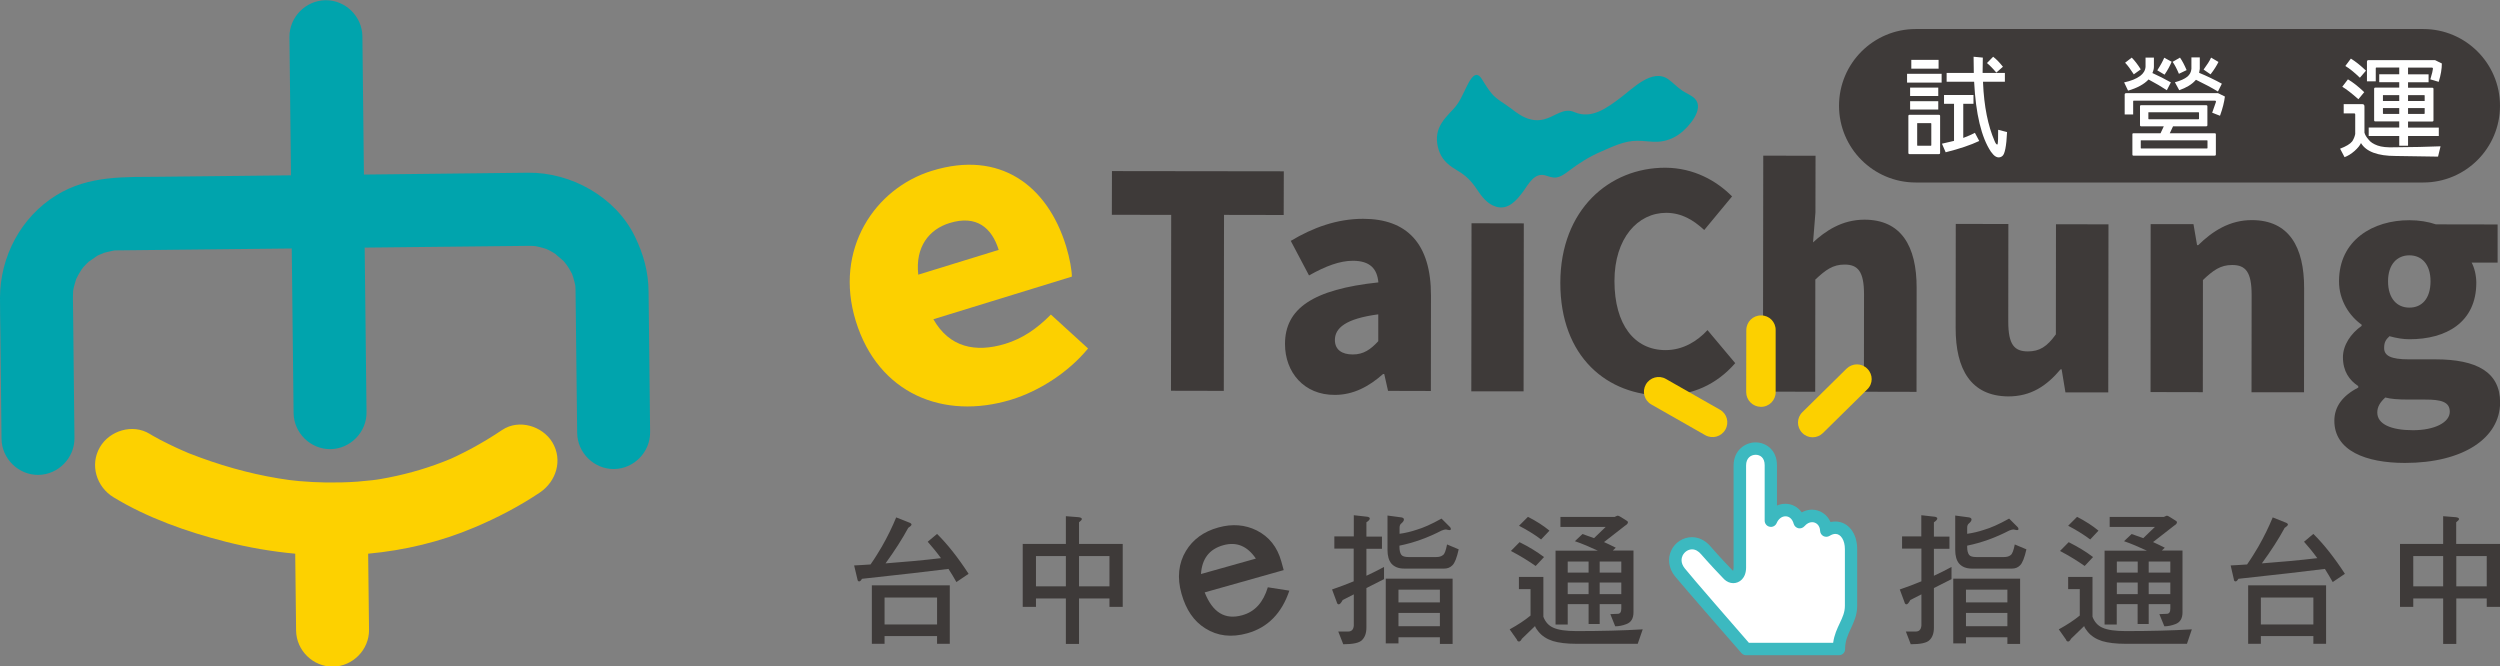 <?xml version="1.0" encoding="utf-8"?>
<!-- Generator: Adobe Illustrator 24.0.0, SVG Export Plug-In . SVG Version: 6.00 Build 0)  -->
<svg version="1.1" id="圖層_1" xmlns="http://www.w3.org/2000/svg" xmlns:xlink="http://www.w3.org/1999/xlink" x="0px" y="0px"
	 viewBox="0 0 230 61.3" style="enable-background:new 0 0 230 61.3;" xml:space="preserve">
<rect x="0" y="0" width="230" height="61.3" fill="#808080" stroke="none"/>
<style type="text/css">
	.st0{fill:#00A5AC;}
	.st1{fill:#FCD100;}
	.st2{fill:#FFFFFF;}
	.st3{fill:#00A6AE;}
	.st4{fill-rule:evenodd;clip-rule:evenodd;fill:#56B453;}
	.st5{fill-rule:evenodd;clip-rule:evenodd;fill:#90C54C;}
	.st6{clip-path:url(#SVGID_2_);}
	.st7{fill:#FCD000;}
	.st8{clip-path:url(#SVGID_4_);}
	.st9{fill:#00A4AD;}
	.st10{fill:#FDD100;}
	.st11{fill-rule:evenodd;clip-rule:evenodd;fill:#00A5AC;}
	.st12{fill:#7D7D7D;}
	.st13{fill:#008088;}
	.st14{fill:none;stroke:#FFFFFF;stroke-width:3;stroke-linecap:round;stroke-linejoin:round;stroke-miterlimit:10;}
	.st15{fill:none;stroke:#231815;stroke-miterlimit:10;}
	.st16{fill:#231815;}
	.st17{fill:none;stroke:#231815;stroke-width:2;stroke-miterlimit:10;}
	.st18{fill:none;stroke:#FFFFFF;stroke-miterlimit:10;}
	.st19{fill:none;stroke:#FFFFFF;stroke-width:1.5;stroke-miterlimit:10;}
	.st20{fill:#4D4D4D;}
	.st21{fill:#9E9E9F;}
	.st22{fill:none;stroke:#DBDCDC;stroke-width:2;stroke-miterlimit:10;}
	.st23{fill:none;}
	.st24{fill:#F7F9FA;}
	.st25{fill-rule:evenodd;clip-rule:evenodd;fill:#9E9E9F;}
	.st26{fill-rule:evenodd;clip-rule:evenodd;fill:#00A4AD;}
	.st27{fill:none;stroke:#0F0F0F;stroke-width:1.2;stroke-linecap:round;stroke-linejoin:round;stroke-miterlimit:10;}
	
		.st28{fill:none;stroke:#0F0F0F;stroke-width:1.2;stroke-linecap:round;stroke-linejoin:round;stroke-miterlimit:10;stroke-dasharray:2,2.5;}
	.st29{fill:none;stroke:#0F0F0F;stroke-linecap:round;stroke-linejoin:round;stroke-miterlimit:10;stroke-dasharray:1.899,3.798;}
	.st30{fill:none;stroke:#0F0F0F;stroke-linecap:round;stroke-linejoin:round;stroke-miterlimit:10;}
	.st31{fill:#009676;}
	.st32{fill-rule:evenodd;clip-rule:evenodd;fill:#FCD000;}
	.st33{fill:#3E3A39;}
	.st34{fill:#3CB9C0;}
	.st35{fill:none;stroke:#9E9E9F;stroke-miterlimit:10;}
	.st36{fill:none;stroke:#00A4AD;stroke-linecap:round;stroke-miterlimit:10;}
	.st37{fill:none;stroke:#9E9E9F;stroke-width:3.4;stroke-miterlimit:10;}
	.st38{fill:none;stroke:#00A4AD;stroke-width:3.4;stroke-linecap:round;stroke-miterlimit:10;}
	.st39{fill:none;stroke:#231815;stroke-width:5;stroke-linecap:round;stroke-miterlimit:10;}
	.st40{fill:none;stroke:#231815;stroke-width:10;stroke-linecap:round;stroke-linejoin:round;stroke-miterlimit:10;}
	.st41{fill:#9FA0A0;}
	.st42{fill:#C6E2C3;}
	.st43{fill:#0363A6;}
	.st44{fill:#BBD4EF;}
	.st45{fill:#F7C8D6;}
	.st46{fill:#464747;}
	.st47{fill:#1A171B;}
	.st48{fill:#18161A;}
	.st49{fill:none;stroke:#FDD100;stroke-width:2;stroke-linejoin:round;stroke-miterlimit:10;}
</style>
<g>
	<g>
		<g>
			<g>
				<path class="st9" d="M58.4,21.74c-1.76-3.62-5.86-5.9-9.82-5.85c-5.03,0.06-10.07,0.11-15.1,0.17
					c-0.05-4.24-0.09-8.48-0.14-12.72c-0.02-1.83-1.56-3.34-3.39-3.32c-1.83,0.02-3.34,1.56-3.32,3.39
					c0.05,4.24,0.09,8.48,0.14,12.72c-3.97,0.04-7.93,0.09-11.9,0.13c-3.37,0.04-6.68-0.16-9.7,1.71C1.93,19.97,0.01,23.6,0,27.39
					c0,1.14,0.02,2.27,0.04,3.41c0.03,3.19,0.07,6.38,0.1,9.57c0.02,1.83,1.56,3.34,3.39,3.32c1.83-0.02,3.34-1.56,3.32-3.39
					c-0.04-3.71-0.08-7.42-0.12-11.14c-0.01-0.59-0.01-1.17-0.02-1.76c0-0.03,0-0.05,0-0.08c0-0.19,0.01-0.38,0.02-0.57
					c0.06-0.37,0.17-0.73,0.28-1.08c0.11-0.23,0.23-0.45,0.36-0.66c0.04-0.07,0.09-0.14,0.13-0.21c0.05-0.07,0.12-0.16,0.16-0.21
					c0.17-0.19,0.35-0.38,0.54-0.55c-0.09,0.1,0.56-0.4,0.75-0.51c0.04-0.03,0.09-0.05,0.14-0.07c0.11-0.05,0.39-0.17,0.51-0.21
					c0.18-0.06,0.8-0.18,0.91-0.21c0.14-0.01,0.27-0.01,0.41-0.01c0.06,0,0.11,0,0.17,0c5.25-0.06,10.5-0.11,15.75-0.17
					c0,0.57,0.01,1.14,0.02,1.7c0.05,4.48,0.1,8.96,0.15,13.44c0.02,1.83,1.56,3.34,3.39,3.32c1.83-0.02,3.34-1.56,3.32-3.39
					c-0.05-5.05-0.11-10.1-0.17-15.15c4.06-0.04,8.12-0.09,12.18-0.13c0.92-0.01,1.84-0.02,2.76-0.03c0.06,0,0.11,0,0.17,0
					c0.19,0,0.39,0,0.58,0.02c0.25,0.04,0.5,0.11,0.75,0.18c0.08,0.02,0.16,0.05,0.23,0.07c0.09,0.03,0.19,0.08,0.25,0.11
					c0.23,0.11,0.46,0.25,0.67,0.39c-0.13-0.07,0.52,0.44,0.68,0.6c0.04,0.04,0.07,0.07,0.1,0.11c0.07,0.09,0.27,0.33,0.33,0.44
					c0.14,0.21,0.26,0.43,0.38,0.66c0.04,0.11,0.08,0.22,0.11,0.33c0.08,0.25,0.14,0.5,0.19,0.75c0.01,0.12,0.02,0.24,0.02,0.36
					c0.01,0.29,0.01,0.58,0.01,0.88c0.02,1.47,0.03,2.94,0.05,4.42c0.03,2.63,0.06,5.26,0.09,7.89c0.02,1.83,1.56,3.34,3.39,3.32
					c1.83-0.02,3.34-1.56,3.32-3.39c-0.04-3.71-0.08-7.42-0.12-11.14c-0.01-0.59-0.01-1.17-0.02-1.76
					C59.66,25,59.19,23.35,58.4,21.74z"/>
				<path class="st10" d="M50.82,40.7c-0.91-1.51-3.08-2.17-4.61-1.15c-0.92,0.62-1.88,1.2-2.86,1.73
					c-0.47,0.25-0.95,0.49-1.43,0.72c-0.07,0.03-0.32,0.14-0.43,0.2c-0.22,0.09-0.45,0.18-0.67,0.27c-1.89,0.74-3.86,1.27-5.86,1.61
					c-0.07,0.01-0.21,0.03-0.33,0.05c-0.13,0.02-0.25,0.03-0.38,0.05c-0.45,0.05-0.9,0.09-1.35,0.13c-0.95,0.07-1.91,0.09-2.86,0.08
					c-0.84-0.01-1.69-0.06-2.53-0.13c-0.16-0.01-0.72-0.08-0.91-0.1c-0.33-0.05-0.66-0.1-0.99-0.15c-2.79-0.46-5.52-1.25-8.15-2.28
					c-0.02-0.01-0.04-0.02-0.06-0.02c-0.22-0.09-0.45-0.19-0.67-0.29c-0.42-0.18-0.83-0.38-1.24-0.58c-0.5-0.24-1-0.5-1.48-0.78
					c-0.09-0.05-0.17-0.1-0.25-0.15c-1.56-0.95-3.69-0.3-4.58,1.25c-0.93,1.62-0.3,3.63,1.25,4.58c3.13,1.91,6.8,3.2,10.34,4.1
					c2.09,0.53,4.23,0.9,6.39,1.1c0.03,2.36,0.05,4.71,0.08,7.07c0.02,1.83,1.56,3.34,3.39,3.32c1.83-0.02,3.34-1.56,3.32-3.39
					c-0.03-2.33-0.05-4.67-0.08-7c3.35-0.31,6.65-1.09,9.76-2.41c2.11-0.89,4.13-1.94,6.04-3.22C51.18,44.29,51.79,42.32,50.82,40.7
					z M17.55,41.76C17.85,41.88,17.72,41.83,17.55,41.76L17.55,41.76z"/>
			</g>
		</g>
	</g>
	<g>
		<path class="st7" d="M78.73,29.53c-2.03-6.59,1.76-12.21,7.02-13.82c6.26-1.93,10.62,1.37,12.33,6.94c0.34,1.1,0.54,2.29,0.53,2.8
			l-12.74,3.92c1.47,2.59,3.87,3.1,6.62,2.26c1.56-0.48,2.88-1.36,4.19-2.69l3.42,3.12c-1.79,2.19-4.51,3.93-7.07,4.71
			C86.81,38.67,80.79,36.23,78.73,29.53z M91.88,22.99c-0.63-2.03-2.04-3.24-4.52-2.47c-1.87,0.57-3.17,2.18-2.88,4.75L91.88,22.99z
			"/>
		<path class="st33" d="M107.75,19.77l-5.46-0.01l0.01-4.02l15.81,0.02l-0.01,4.02l-5.49-0.01l-0.02,16.19l-4.86-0.01L107.75,19.77z
			"/>
		<path class="st33" d="M118.22,31.65c0-3.26,2.56-5.03,8.59-5.67c-0.11-1.25-0.76-1.98-2.33-1.99c-1.22,0-2.5,0.48-4.05,1.35
			l-1.68-3.18c2.04-1.22,4.24-2.03,6.66-2.03c3.99,0,6.25,2.24,6.24,7.07l-0.01,8.77l-3.94-0.01l-0.35-1.55h-0.11
			c-1.28,1.14-2.72,1.92-4.43,1.92C119.96,36.35,118.22,34.24,118.22,31.65z M126.8,31.39l0-2.47c-3.02,0.4-3.99,1.27-3.99,2.36
			c0,0.9,0.65,1.33,1.65,1.33C125.45,32.61,126.1,32.15,126.8,31.39z"/>
		<path class="st33" d="M135.38,20.54l4.81,0.01L140.17,36l-4.81,0L135.38,20.54z"/>
		<path class="st33" d="M143.55,26.01c0.01-6.73,4.52-10.59,9.66-10.58c2.64,0.01,4.75,1.23,6.14,2.64l-2.56,3.09
			c-1.01-0.92-2.06-1.57-3.5-1.58c-2.61,0-4.76,2.33-4.76,6.27c0,4.02,1.84,6.36,4.7,6.36c1.6,0,2.91-0.81,3.86-1.84l2.55,3.04
			c-1.72,1.98-3.97,2.98-6.61,2.98C147.88,36.39,143.54,32.85,143.55,26.01z"/>
		<path class="st33" d="M162.22,14.32l4.81,0.01l-0.01,5.22l-0.22,2.75c1.12-1.03,2.64-2.09,4.73-2.09c3.37,0,4.81,2.42,4.8,6.28
			l-0.01,9.56l-4.84-0.01l0.01-8.96c0-2.12-0.57-2.74-1.79-2.74c-1.08,0-1.74,0.49-2.69,1.38l-0.01,10.32l-4.81-0.01L162.22,14.32z"
			/>
		<path class="st33" d="M179.92,30.16l0.01-9.56l4.84,0.01l-0.01,8.97c0,2.15,0.57,2.74,1.79,2.75c1.09,0,1.77-0.43,2.59-1.57
			l0.01-10.13l4.83,0.01l-0.02,15.46l-3.94,0l-0.35-2.12h-0.1c-1.28,1.52-2.72,2.5-4.84,2.49
			C181.35,36.43,179.91,34.01,179.92,30.16z"/>
		<path class="st33" d="M197.86,20.62l3.94,0l0.33,1.93h0.11c1.28-1.25,2.86-2.31,4.95-2.3c3.37,0.01,4.8,2.43,4.79,6.28l-0.01,9.56
			l-4.83,0l0.01-8.96c0-2.12-0.56-2.75-1.79-2.75c-1.09,0-1.74,0.49-2.69,1.38l-0.01,10.32l-4.81-0.01L197.86,20.62z"/>
		<path class="st33" d="M214.76,38.7c0-1.28,0.76-2.31,2.2-3.04v-0.14c-0.82-0.54-1.41-1.36-1.41-2.66c0-1.09,0.71-2.17,1.72-2.88
			v-0.11c-1.09-0.77-2.09-2.21-2.08-4c0-3.78,3.13-5.62,6.47-5.61c0.9,0,1.74,0.14,2.44,0.38l5.68,0.01l0,3.51l-2.39,0
			c0.24,0.43,0.43,1.14,0.43,1.87c-0.01,3.61-2.75,5.19-6.17,5.18c-0.52,0-1.14-0.09-1.82-0.28c-0.35,0.33-0.49,0.57-0.49,1.09
			c0,0.71,0.62,1.04,2.28,1.04l2.44,0c3.81,0,5.95,1.18,5.95,3.97c-0.01,3.26-3.38,5.56-8.76,5.56
			C217.69,42.59,214.75,41.48,214.76,38.7z M225.38,37.88c0-0.92-0.81-1.12-2.26-1.12l-1.47,0c-1.11,0-1.71-0.06-2.2-0.19
			c-0.49,0.44-0.74,0.87-0.74,1.38c0,1.09,1.3,1.63,3.29,1.63C223.99,39.58,225.38,38.86,225.38,37.88z M223.61,25.89
			c0-1.58-0.81-2.4-1.95-2.4c-1.12,0-1.96,0.82-1.96,2.39c0,1.6,0.84,2.42,1.95,2.42C222.79,28.31,223.6,27.5,223.61,25.89z"/>
		<g>
			<path class="st9" d="M142.05,10.98c-0.39,0.1-0.81,0.11-1.21,0.01c-0.7-0.16-1.29-0.59-1.85-1.03c-0.57-0.44-1.28-0.79-1.75-1.35
				c-0.36-0.43-0.64-0.91-0.94-1.38c-0.56-0.85-1.05,0.11-1.34,0.68c-0.37,0.73-0.65,1.48-1.22,2.09c-0.51,0.55-1.05,1.07-1.35,1.78
				c-0.3,0.72-0.23,1.52,0.05,2.23c0.32,0.81,0.94,1.27,1.67,1.7c0.75,0.44,1.27,0.96,1.75,1.69c0.45,0.68,0.97,1.38,1.79,1.62
				c1.11,0.33,1.9-0.61,2.49-1.41c0.48-0.67,1.02-1.74,2-1.48c0.34,0.09,0.65,0.24,1.01,0.2c0.44-0.05,0.83-0.34,1.17-0.6
				c0.94-0.71,1.86-1.3,2.95-1.77c1.08-0.47,2.18-1.02,3.39-1.01c0.63,0,1.24,0.12,1.87,0.09c0.76-0.04,1.47-0.32,2.07-0.78
				c0.72-0.55,2.24-2.21,1.34-3.17c-0.31-0.33-0.8-0.5-1.17-0.75c-0.46-0.31-0.84-0.73-1.29-1.05c-1.46-1.03-3.26,0.85-4.35,1.67
				c-1.25,0.94-2.68,2.04-4.27,1.36C143.84,9.86,143.04,10.74,142.05,10.98z"/>
		</g>
	</g>
	<g>
		<path class="st33" d="M98.06,50.04v-2.55l1.15,0.09c0.21,0.02,0.32,0.08,0.32,0.17c0,0.07-0.09,0.17-0.26,0.3v1.99h4.02v5.79
			h-1.22v-0.77h-2.8v4.18h-1.21v-4.18h-2.75v0.77h-1.22v-5.79H98.06z M98.06,53.94v-2.78h-2.75v2.78H98.06z M99.27,53.94h2.8v-2.78
			h-2.8V53.94z"/>
		<path class="st33" d="M124.55,49.37V47.4l1.25,0.14c0.14,0.03,0.22,0.08,0.22,0.16c0,0.1-0.1,0.22-0.31,0.35v1.32h1.43v1.12h-1.43
			v2.48c0.54-0.25,1.08-0.52,1.62-0.81v1.12l-1.62,0.82v3.64c0,0.52-0.15,0.9-0.4,1.14c-0.23,0.26-0.82,0.39-1.73,0.39l-0.46-1.17
			h0.91c0.31,0,0.5-0.18,0.52-0.56v-2.86l-1.02,0.52c-0.15,0.27-0.26,0.4-0.37,0.4c-0.08,0-0.15-0.07-0.18-0.21l-0.43-1.16
			c0.67-0.23,1.34-0.48,1.99-0.75v-3.01h-1.78v-1.12H124.55z M133.64,53.24v6h-1.17v-0.61h-3.81v0.56h-1.17v-5.95H133.64z
			 M128.93,47.6c0.16,0.03,0.23,0.09,0.23,0.2c0,0.1-0.08,0.22-0.22,0.34c-0.13,0.09-0.18,0.23-0.18,0.42v0.55
			c0.57-0.08,1.08-0.21,1.53-0.36c0.63-0.18,1.4-0.52,2.33-1.04l0.78,0.78c0.05,0.05,0.08,0.1,0.08,0.18c0,0.08-0.05,0.1-0.16,0.1
			l-0.3-0.06c-0.1,0-0.23,0.04-0.39,0.1c-1.25,0.65-2.54,1.12-3.88,1.39v0.09c0,0.34,0.05,0.58,0.17,0.75
			c0.1,0.14,0.33,0.21,0.69,0.21h2.5c0.27,0,0.48-0.05,0.64-0.18c0.16-0.1,0.27-0.43,0.38-0.98l1.07,0.45
			c-0.17,0.77-0.36,1.26-0.58,1.47c-0.21,0.21-0.46,0.3-0.74,0.3h-3.71c-0.51,0-0.9-0.16-1.17-0.47c-0.23-0.28-0.35-0.7-0.35-1.25
			v-3.16L128.93,47.6z M132.47,55.42v-1.17h-3.81v1.17H132.47z M132.47,57.61v-1.22h-3.81v1.22H132.47z"/>
		<path class="st33" d="M141.99,53.08v3.66c0.18,0.49,0.5,0.83,0.92,1.01c0.47,0.21,1.17,0.31,2.12,0.31c2.22,0,4.25-0.05,6.1-0.16
			l-0.46,1.33h-5.64c-0.9,0-1.61-0.09-2.15-0.25c-0.57-0.18-1.02-0.47-1.34-0.87c-0.13-0.16-0.25-0.32-0.32-0.51l-1.21,1.17
			c-0.08,0.16-0.17,0.25-0.26,0.25c-0.1,0-0.17-0.07-0.2-0.18l-0.66-0.94c0.75-0.41,1.39-0.83,1.92-1.27V54.2h-1.07v-1.12H141.99z
			 M142.05,51.25l-0.77,0.82c-0.7-0.49-1.46-0.96-2.28-1.38l0.8-0.81C140.69,50.32,141.43,50.78,142.05,51.25z M142.55,48.82
			l-0.77,0.81c-0.62-0.47-1.3-0.88-2.03-1.26l0.82-0.82C141.36,47.95,142.01,48.37,142.55,48.82z M149.07,47.54l0.58,0.36
			c0.08,0.05,0.12,0.09,0.12,0.15c0,0.1-0.09,0.21-0.26,0.31l-1.94,1.51c0.37,0.17,0.73,0.34,1.08,0.52l-0.27,0.26h1.9v5.69
			c0,0.56-0.22,0.92-0.66,1.08c-0.34,0.13-0.68,0.2-1.02,0.2l-0.45-1.12l0.7-0.03c0.21-0.01,0.31-0.17,0.31-0.48v-0.41h-1.99v1.83
			h-1.02v-1.83h-1.92v1.88h-1.12v-6.8H147c-0.73-0.34-1.43-0.64-2.11-0.87l0.7-0.66c0.36,0.13,0.71,0.25,1.06,0.38l1.07-1.03h-4.16
			v-0.92h4.98l0.24-0.11C148.9,47.44,148.99,47.48,149.07,47.54z M146.15,52.68v-1.02h-1.92v1.02H146.15z M146.15,54.66v-1.07h-1.92
			v1.07H146.15z M147.17,52.68h1.99v-1.02h-1.99V52.68z M147.17,54.66h1.99v-1.07h-1.99V54.66z"/>
		<path class="st33" d="M176.76,49.37V47.4l1.25,0.14c0.14,0.03,0.22,0.08,0.22,0.16c0,0.1-0.11,0.22-0.31,0.35v1.32h1.43v1.12
			h-1.43v2.48c0.55-0.25,1.08-0.52,1.62-0.81v1.12l-1.62,0.82v3.64c0,0.52-0.14,0.9-0.4,1.14c-0.23,0.26-0.82,0.39-1.73,0.39
			l-0.45-1.17h0.91c0.31,0,0.49-0.18,0.52-0.56v-2.86l-1.02,0.52c-0.14,0.27-0.26,0.4-0.36,0.4c-0.08,0-0.15-0.07-0.18-0.21
			l-0.43-1.16c0.68-0.23,1.34-0.48,1.99-0.75v-3.01h-1.78v-1.12H176.76z M185.85,53.24v6h-1.17v-0.61h-3.81v0.56h-1.17v-5.95H185.85
			z M181.15,47.6c0.15,0.03,0.23,0.09,0.23,0.2c0,0.1-0.08,0.22-0.22,0.34c-0.13,0.09-0.18,0.23-0.18,0.42v0.55
			c0.57-0.08,1.08-0.21,1.53-0.36c0.63-0.18,1.4-0.52,2.33-1.04l0.78,0.78c0.05,0.05,0.08,0.1,0.08,0.18c0,0.08-0.05,0.1-0.16,0.1
			l-0.3-0.06c-0.1,0-0.23,0.04-0.39,0.1c-1.25,0.65-2.54,1.12-3.87,1.39v0.09c0,0.34,0.05,0.58,0.17,0.75
			c0.1,0.14,0.32,0.21,0.69,0.21h2.5c0.27,0,0.48-0.05,0.64-0.18c0.15-0.1,0.27-0.43,0.38-0.98l1.07,0.45
			c-0.17,0.77-0.37,1.26-0.58,1.47c-0.21,0.21-0.45,0.3-0.74,0.3h-3.71c-0.51,0-0.9-0.16-1.17-0.47c-0.23-0.28-0.35-0.7-0.35-1.25
			v-3.16L181.15,47.6z M184.68,55.42v-1.17h-3.81v1.17H184.68z M184.68,57.61v-1.22h-3.81v1.22H184.68z"/>
		<path class="st33" d="M192.51,53.08v3.66c0.18,0.49,0.5,0.83,0.92,1.01c0.47,0.21,1.17,0.31,2.12,0.31c2.23,0,4.26-0.05,6.1-0.16
			l-0.45,1.33h-5.65c-0.9,0-1.61-0.09-2.15-0.25c-0.57-0.18-1.02-0.47-1.34-0.87c-0.13-0.16-0.25-0.32-0.32-0.51l-1.21,1.17
			c-0.08,0.16-0.17,0.25-0.26,0.25c-0.1,0-0.17-0.07-0.2-0.18l-0.66-0.94c0.75-0.41,1.39-0.83,1.93-1.27V54.2h-1.07v-1.12H192.51z
			 M192.56,51.25l-0.77,0.82c-0.7-0.49-1.46-0.96-2.27-1.38l0.8-0.81C191.2,50.32,191.95,50.78,192.56,51.25z M193.06,48.82
			l-0.76,0.81c-0.63-0.47-1.3-0.88-2.03-1.26l0.82-0.82C191.87,47.95,192.52,48.37,193.06,48.82z M199.58,47.54l0.58,0.36
			c0.08,0.05,0.12,0.09,0.12,0.15c0,0.1-0.09,0.21-0.26,0.31l-1.94,1.51c0.37,0.17,0.73,0.34,1.08,0.52l-0.27,0.26h1.9v5.69
			c0,0.56-0.22,0.92-0.66,1.08c-0.34,0.13-0.68,0.2-1.01,0.2l-0.46-1.12l0.7-0.03c0.21-0.01,0.31-0.17,0.31-0.48v-0.41h-1.99v1.83
			h-1.02v-1.83h-1.92v1.88h-1.12v-6.8h3.89c-0.73-0.34-1.43-0.64-2.1-0.87l0.7-0.66c0.36,0.13,0.72,0.25,1.07,0.38l1.07-1.03h-4.16
			v-0.92h4.98l0.25-0.11C199.41,47.44,199.5,47.48,199.58,47.54z M196.67,52.68v-1.02h-1.92v1.02H196.67z M196.67,54.66v-1.07h-1.92
			v1.07H196.67z M197.68,52.68h1.99v-1.02h-1.99V52.68z M197.68,54.66h1.99v-1.07h-1.99V54.66z"/>
		<path class="st33" d="M224.77,50.04v-2.55l1.14,0.09c0.21,0.02,0.32,0.08,0.32,0.17c0,0.07-0.09,0.17-0.26,0.3v1.99H230v5.79
			h-1.22v-0.77h-2.8v4.18h-1.21v-4.18h-2.75v0.77h-1.22v-5.79H224.77z M224.77,53.94v-2.78h-2.75v2.78H224.77z M225.98,53.94h2.8
			v-2.78h-2.8V53.94z"/>
		<path class="st33" d="M110.83,54.5c0.73,1.85,1.87,2.55,3.46,2.1c1.16-0.32,1.93-1.18,2.35-2.57l1.98,0.31
			c-0.7,2.08-1.98,3.39-3.86,3.92c-1.46,0.41-2.75,0.26-3.87-0.45c-1.07-0.66-1.78-1.73-2.19-3.18c-0.42-1.48-0.28-2.81,0.41-3.95
			c0.63-1.04,1.62-1.78,2.97-2.15c1.29-0.36,2.47-0.26,3.54,0.27c1.14,0.58,1.89,1.52,2.26,2.85l0.22,0.8L110.83,54.5z
			 M112.54,50.16c-1.29,0.36-1.96,1.25-2.05,2.65l5.05-1.42C114.75,50.23,113.76,49.82,112.54,50.16z"/>
		<path class="st33" d="M83.61,48.06c0.15,0.05,0.25,0.12,0.25,0.2c0,0.06-0.1,0.17-0.3,0.3c-0.55,1.02-1.24,2.09-2.09,3.27
			c1.73-0.13,3.43-0.28,5.1-0.48c-0.39-0.54-0.81-1.04-1.22-1.51l0.86-0.72c0.97,0.96,1.94,2.19,2.9,3.67l-1.12,0.76
			c-0.23-0.42-0.48-0.82-0.73-1.21c-1.8,0.23-4.45,0.53-7.96,0.91c-0.09,0.17-0.18,0.24-0.26,0.24c-0.09,0-0.14-0.07-0.16-0.21
			l-0.3-1.26c0.5-0.03,1.01-0.05,1.51-0.09c0.42-0.6,0.75-1.15,1.04-1.64c0.52-0.91,0.96-1.81,1.32-2.69L83.61,48.06z M87.38,53.85
			v5.38h-1.17v-0.71h-4.83v0.71h-1.17v-5.38H87.38z M86.21,57.45v-2.48h-4.83v2.48H86.21z"/>
		<path class="st33" d="M210.24,48.06c0.15,0.05,0.25,0.12,0.25,0.2c0,0.06-0.1,0.17-0.3,0.3c-0.55,1.02-1.24,2.09-2.1,3.27
			c1.73-0.13,3.43-0.28,5.1-0.48c-0.39-0.54-0.8-1.04-1.22-1.51l0.86-0.72c0.97,0.96,1.94,2.19,2.9,3.67l-1.12,0.76
			c-0.23-0.42-0.48-0.82-0.72-1.21c-1.8,0.23-4.45,0.53-7.96,0.91c-0.09,0.17-0.18,0.24-0.26,0.24c-0.09,0-0.15-0.07-0.16-0.21
			l-0.29-1.26c0.51-0.03,1.01-0.05,1.51-0.09c0.42-0.6,0.75-1.15,1.04-1.64c0.52-0.91,0.96-1.81,1.32-2.69L210.24,48.06z M214,53.85
			v5.38h-1.17v-0.71H208v0.71h-1.17v-5.38H214z M212.83,57.45v-2.48H208v2.48H212.83z"/>
	</g>
	<g>
		<g>
			<path class="st7" d="M158.23,37.69c0.65,0.36,0.88,1.19,0.5,1.84l0,0c-0.37,0.65-1.19,0.87-1.84,0.51l-4.97-2.83
				c-0.65-0.37-0.87-1.19-0.5-1.84l0,0c0.37-0.65,1.2-0.88,1.84-0.51L158.23,37.69z"/>
			<path class="st7" d="M163.36,36.09c0,0.74-0.61,1.35-1.36,1.34l0,0c-0.75-0.01-1.35-0.61-1.35-1.36l0.01-5.71
				c0.01-0.75,0.61-1.35,1.36-1.34l0,0c0.75-0.01,1.35,0.6,1.34,1.35L163.36,36.09z"/>
			<path class="st7" d="M167.71,39.84c-0.53,0.52-1.38,0.53-1.91-0.02l0,0c-0.52-0.53-0.51-1.39,0.02-1.9l4.07-4.01
				c0.54-0.52,1.39-0.52,1.91,0.02l0,0c0.53,0.53,0.53,1.38-0.02,1.9L167.71,39.84z"/>
		</g>
		<g>
			<path class="st2" d="M169.19,59.71h-8.55c0,0-5.53-6.34-6.1-7.05c-1.36-1.71,0.93-3.73,2.4-2.01c0.55,0.64,1.88,2.07,2.07,2.25
				c0.44,0.41,1.06,0.18,1.06-0.67c0-0.74,0-7.66,0-9.39c0-2.02,2.85-2.11,2.85-0.03c0,1.96,0,4.79,0,5.09
				c0.58-1.34,2.25-1.3,2.65,0.15c0.94-1.1,2.4-0.5,2.44,0.78c1.21-0.75,2.29,0.17,2.29,1.69c0,1.52,0,4.46,0,5.22
				C170.3,57.24,169.19,57.97,169.19,59.71z"/>
			<path class="st34" d="M169.19,60.28h-8.55c-0.17,0-0.32-0.07-0.43-0.2c-0.23-0.26-5.55-6.36-6.12-7.07
				c-0.57-0.72-0.7-1.61-0.33-2.38c0.35-0.74,1.1-1.21,1.9-1.21c0.63,0,1.24,0.3,1.71,0.85c0.54,0.64,1.86,2.05,2.02,2.2
				c0.02,0.02,0.04,0.03,0.05,0.04c0.02-0.04,0.05-0.13,0.05-0.29c0-0.29,0-1.54,0-3.05c0-2.33,0-5.29,0-6.34
				c0-1.38,1.04-2.13,2.02-2.13c0.98,0,1.97,0.72,1.97,2.1v3.71c0.24-0.1,0.5-0.16,0.77-0.16c0.61,0,1.15,0.29,1.51,0.79
				c0.29-0.16,0.61-0.25,0.93-0.25c0.77,0,1.42,0.46,1.72,1.14c0.15-0.03,0.29-0.05,0.44-0.05c1.17,0,2.01,1.06,2.01,2.53v5.22
				c0,0.86-0.3,1.48-0.58,2.09c-0.27,0.58-0.53,1.12-0.53,1.89C169.76,60.02,169.5,60.28,169.19,60.28z M160.9,59.14h7.75
				c0.1-0.74,0.37-1.3,0.61-1.81c0.25-0.53,0.47-0.99,0.47-1.6v-5.22c0-0.8-0.37-1.39-0.87-1.39c-0.17,0-0.35,0.06-0.54,0.18
				c-0.18,0.11-0.39,0.11-0.57,0.02c-0.18-0.1-0.29-0.28-0.3-0.48c-0.02-0.53-0.38-0.8-0.74-0.8c-0.25,0-0.49,0.13-0.7,0.37
				c-0.14,0.16-0.35,0.23-0.56,0.19c-0.2-0.05-0.37-0.2-0.43-0.41c-0.12-0.44-0.4-0.69-0.75-0.69c-0.34,0-0.65,0.23-0.82,0.63
				c-0.11,0.25-0.38,0.39-0.64,0.33c-0.27-0.05-0.46-0.29-0.46-0.56V42.8c0-0.71-0.43-0.96-0.83-0.96c-0.44,0-0.88,0.3-0.88,0.98
				c0,1.05,0,4.01,0,6.34c0,1.52,0,2.77,0,3.05c0,0.99-0.61,1.44-1.18,1.44c-0.3,0-0.6-0.13-0.84-0.36
				c-0.21-0.2-1.56-1.65-2.11-2.29c-0.25-0.3-0.54-0.46-0.84-0.46c-0.36,0-0.7,0.23-0.87,0.57c-0.1,0.21-0.22,0.65,0.19,1.17
				C155.48,52.92,159.96,58.06,160.9,59.14z"/>
		</g>
	</g>
	<path class="st33" d="M222.94,16.79h-46.69c-3.9,0-7.06-3.16-7.06-7.06v0c0-3.9,3.16-7.06,7.06-7.06h46.69
		c3.9,0,7.06,3.16,7.06,7.06v0C230,13.63,226.84,16.79,222.94,16.79z"/>
	<g>
		<path class="st2" d="M178.63,6.79V7.6h-3.18V6.79H178.63z M178.37,14.18h-2.69c-0.07,0-0.11-0.04-0.11-0.11v-3.4
			c0-0.07,0.04-0.11,0.11-0.11h2.69c0.08,0,0.12,0.04,0.12,0.11v3.4C178.49,14.14,178.45,14.18,178.37,14.18z M178.32,8.06v0.77
			h-2.59V8.06H178.32z M178.32,9.31v0.77h-2.59V9.31H178.32z M178.35,5.51v0.81h-2.51V5.51H178.35z M176.41,11.33
			c-0.03,0-0.04,0.01-0.03,0.03v2.01l0.03,0.04h1.23l0.04-0.04v-2.01l-0.04-0.03H176.41z M179.77,9.55h-0.92V8.74h2.71v0.81h-0.94
			v3.14c0.42-0.16,0.78-0.31,1.07-0.47l0.4,0.75c-0.78,0.37-1.81,0.72-3.09,1.04l-0.34-0.79l1.11-0.26V9.55z M179.09,7.52V6.71h2.5
			l-0.02-1.49l0.85,0.08l-0.02,1.41h2.05v0.81h-2.01v0.09c0.09,2.19,0.46,3.97,1.06,5.36c0.09,0.23,0.18,0.33,0.25,0.33
			c0.01,0,0.03-0.03,0.04-0.09c0.03-0.15,0.04-0.58,0.04-1.27l0.82,0.21c-0.06,1.31-0.21,2.04-0.43,2.2
			c-0.1,0.09-0.22,0.13-0.35,0.13c-0.16,0-0.33-0.09-0.49-0.26l-0.22-0.27c-0.87-1.31-1.39-3.46-1.54-6.43H179.09z M183.37,5.22
			c0.29,0.22,0.58,0.52,0.9,0.92l-0.61,0.54c-0.32-0.39-0.62-0.68-0.86-0.88L183.37,5.22z"/>
		<path class="st2" d="M197.65,7.31v0.02c-0.41,0.43-1.04,0.77-1.87,1.01l-0.36-0.76c0.62-0.13,1.12-0.33,1.47-0.59
			c0.31-0.23,0.48-0.52,0.5-0.85V5.3h0.77v0.84c0,0.18-0.05,0.38-0.14,0.58c0.58,0.26,1.15,0.55,1.7,0.86l-0.37,0.72
			c-0.47-0.31-1.03-0.64-1.69-0.99H197.65z M195.47,8.7c0-0.08,0.05-0.13,0.14-0.13h8.45l0.63,0.31c-0.06,0.5-0.2,1.08-0.45,1.77
			l-0.72-0.28l0.35-1c0-0.07-0.03-0.11-0.1-0.11h-7.46c-0.05,0-0.06,0.02-0.06,0.07v1.2h-0.78V8.7z M196.12,5.3
			c0.26,0.26,0.54,0.62,0.83,1.08l-0.64,0.46c-0.3-0.47-0.56-0.82-0.8-1.07L196.12,5.3z M203.76,14.32h-7.49
			c-0.06,0-0.09-0.04-0.09-0.11v-1.85c0-0.07,0.03-0.1,0.09-0.1h2.5l0.3-0.64h-2.09c-0.07,0-0.1-0.04-0.1-0.1V9.78
			c0-0.07,0.03-0.1,0.1-0.1h5.99c0.07,0,0.11,0.03,0.11,0.1v1.74c0,0.06-0.04,0.1-0.11,0.1h-3.05l-0.3,0.64h4.14
			c0.06,0,0.1,0.03,0.1,0.1v1.85C203.86,14.28,203.82,14.32,203.76,14.32z M196.98,12.91c-0.03,0-0.04,0.01-0.03,0.03v0.69
			l0.03,0.03h6.07l0.04-0.03v-0.69l-0.04-0.03H196.98z M197.68,10.33c-0.03,0-0.04,0.01-0.03,0.03v0.57l0.03,0.04h4.59l0.04-0.04
			v-0.57l-0.04-0.03H197.68z M199.79,5.68c-0.14,0.35-0.35,0.75-0.65,1.19l-0.67-0.4c0.3-0.46,0.51-0.85,0.64-1.16L199.79,5.68z
			 M200.56,5.3c0.21,0.3,0.41,0.68,0.61,1.15l-0.71,0.34c-0.2-0.48-0.4-0.85-0.58-1.1L200.56,5.3z M201.98,7.39
			c-0.33,0.38-0.84,0.68-1.49,0.91l-0.4-0.73c0.51-0.14,0.89-0.31,1.14-0.51c0.23-0.19,0.36-0.44,0.38-0.73V5.28h0.77v1.06
			l-0.06,0.36c0.71,0.29,1.41,0.63,2.09,1l-0.36,0.72c-0.56-0.34-1.23-0.7-2.02-1.08L201.98,7.39z M204.1,5.7
			c-0.17,0.34-0.4,0.72-0.73,1.14l-0.64-0.44c0.32-0.44,0.56-0.8,0.69-1.1L204.1,5.7z"/>
		<path class="st2" d="M216.68,10.55c0-0.08-0.03-0.12-0.1-0.12h-0.96V9.58h1.7c0.15,0,0.21,0.07,0.21,0.22v2.4
			c0.05,0.2,0.17,0.4,0.36,0.62c0.18,0.25,0.46,0.43,0.85,0.57c0.36,0.13,0.89,0.19,1.59,0.16c1.6-0.01,3-0.04,4.2-0.09l-0.23,0.95
			l-3.91-0.06c-1.64,0-2.71-0.4-3.18-1.19c-0.09,0.21-0.29,0.46-0.59,0.73c-0.31,0.27-0.62,0.46-0.92,0.57l-0.41-0.78
			c0.55-0.21,0.93-0.44,1.11-0.67c0.13-0.2,0.23-0.42,0.28-0.68V10.55z M216.01,7.3c0.46,0.27,0.96,0.66,1.5,1.18l-0.54,0.65
			c-0.58-0.52-1.08-0.91-1.48-1.15L216.01,7.3z M216.28,5.39c0.42,0.26,0.89,0.63,1.39,1.11l-0.56,0.65
			c-0.52-0.5-0.97-0.86-1.34-1.08L216.28,5.39z M217.92,12.5v-0.77h2.81v-0.56h-2.2c-0.07,0-0.11-0.03-0.11-0.11V8.17
			c0-0.07,0.04-0.11,0.11-0.11h2.2v-0.5h-1.84V6.83h1.84V6.21h-2.09c-0.05,0-0.07,0.02-0.07,0.07v1.2h-0.81V5.68
			c0-0.1,0.05-0.15,0.15-0.15h6.11l0.63,0.31c0,0.48-0.09,1.05-0.29,1.69l-0.77-0.23c0.16-0.52,0.23-0.84,0.24-0.97
			c0-0.07-0.03-0.11-0.09-0.11h-2.2v0.62h1.89v0.73h-1.89v0.5h2.22c0.08,0,0.12,0.04,0.12,0.11v2.89c0,0.08-0.04,0.11-0.12,0.11
			h-2.22v0.56h2.83v0.77h-2.83v0.9h-0.81v-0.9H217.92z M220.73,8.75h-1.47c-0.03,0-0.04,0.01-0.03,0.03v0.51h1.5V8.75z M220.73,9.94
			h-1.5v0.5l0.03,0.04h1.47V9.94z M221.54,9.29h1.53V8.78l-0.04-0.03h-1.49V9.29z M221.54,10.48h1.49l0.04-0.04v-0.5h-1.53V10.48z"
			/>
	</g>
</g>
</svg>
